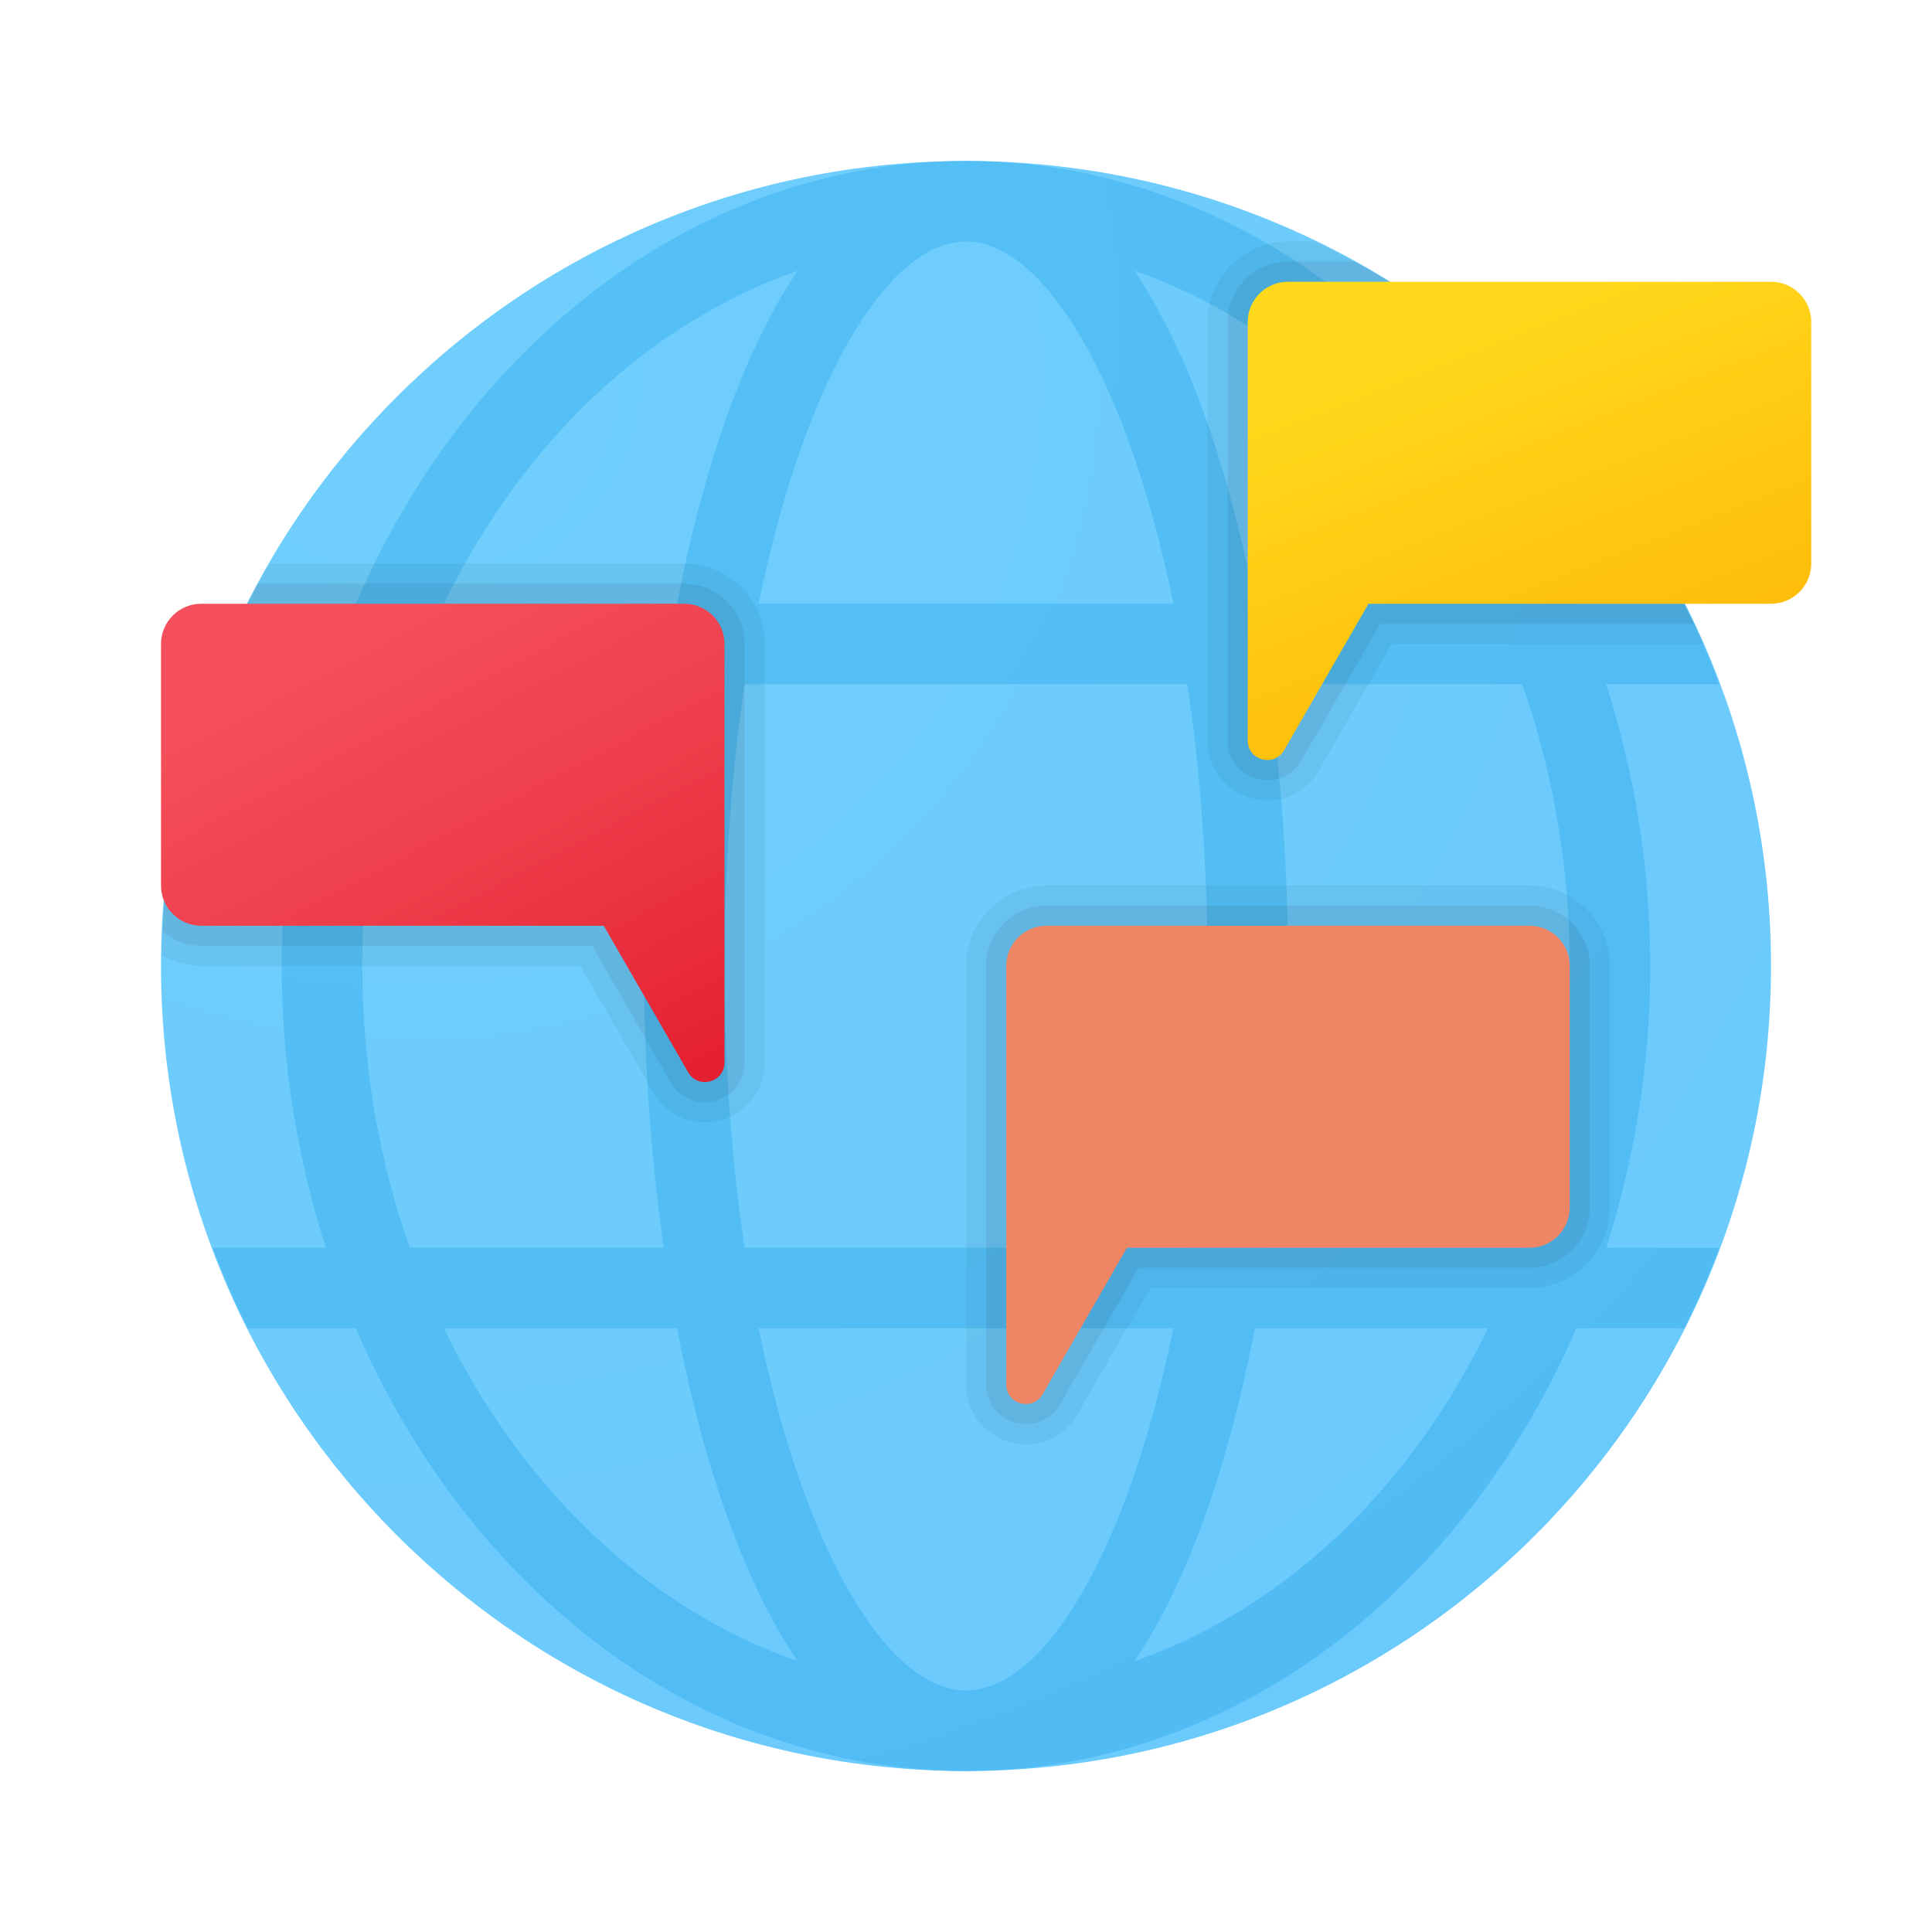 <?xml version="1.0" encoding="utf-8"?>
<svg width="48px" height="48px" viewBox="0 0 48 48" version="1.1" xmlns:xlink="http://www.w3.org/1999/xlink" xmlns="http://www.w3.org/2000/svg">
  <defs>
    <radialGradient gradientUnits="objectBoundingBox" cx="15.155%" cy="13.595%" fx="15.155%" fy="13.595%" r="2246.999%" gradientTransform="translate(0.152,0.136),rotate(-97.614),scale(1,1.052),translate(-0.152,-0.136)" id="gradient_1">
      <stop offset="0%" stop-color="#6FCEFC" />
      <stop offset="100%" stop-color="#167CF7" />
    </radialGradient>
    <radialGradient gradientUnits="objectBoundingBox" cx="14.458%" cy="10.125%" fx="14.458%" fy="10.125%" r="2409.236%" gradientTransform="translate(0.145,0.101),scale(1,0.936),rotate(-100.018),scale(1,1.057),translate(-0.145,-0.101)" id="gradient_2">
      <stop offset="0.1%" stop-color="#54C0F5" />
      <stop offset="99.8%" stop-color="#0B69DB" />
    </radialGradient>
    <linearGradient gradientUnits="objectBoundingBox" x1="0.351" y1="0.092" x2="0.905" y2="1.002" id="gradient_3">
      <stop offset="0%" stop-color="#F44F5A" />
      <stop offset="44.3%" stop-color="#EE3D4A" />
      <stop offset="100%" stop-color="#E52030" />
    </linearGradient>
    <linearGradient gradientUnits="objectBoundingBox" x1="0.312" y1="0.107" x2="0.705" y2="0.964" id="gradient_4">
      <stop offset="0%" stop-color="#FFDA1C" />
      <stop offset="100%" stop-color="#FEB705" />
    </linearGradient>
    <path d="M48 0L48 0L48 48L0 48L0 0L48 0Z" id="path_1" />
    <clipPath id="clip_1">
      <use xlink:href="#path_1" />
    </clipPath>
  </defs>
  <g id="Language Skill" clip-path="url(#clip_1)">
    <path d="M48 0L48 0L48 48L0 48L0 0L48 0Z" id="Language-Skill" fill="none" stroke="none" />
    <path d="M44 24C44 35.045 35.045 44 24 44C12.955 44 4 35.045 4 24C4 12.955 12.955 4 24 4C35.045 4 44 12.955 44 24L44 24Z" id="Shape" fill="url(#gradient_1)" stroke="none" />
    <path d="M41 24C41 21.535 40.601 19.182 39.904 17L42.715 17C42.459 16.315 42.169 15.647 41.842 15L39.16 15C36.355 8.485 30.621 4 24 4C17.379 4 11.645 8.485 8.839 15L6.157 15C5.83 15.647 5.541 16.315 5.284 17L8.095 17C7.399 19.182 7 21.535 7 24C7 26.465 7.399 28.818 8.096 31L5.285 31C5.541 31.685 5.831 32.353 6.158 33L8.84 33C11.646 39.515 17.38 44 24.001 44C30.622 44 36.356 39.515 39.162 33L41.844 33C42.171 32.353 42.46 31.685 42.717 31L39.906 31C40.601 28.818 41 26.465 41 24L41 24ZM39 24C39 26.481 38.579 28.847 37.819 31L31.51 31C31.833 28.734 32 26.35 32 24C32 21.65 31.834 19.266 31.51 17L37.819 17C38.579 19.153 39 21.519 39 24L39 24ZM24 42C22.064 42 19.979 38.555 18.848 33L29.152 33C28.021 38.555 25.936 42 24 42L24 42ZM18.5 31C18.185 28.887 18 26.539 18 24C18 21.461 18.185 19.113 18.5 17L29.5 17C29.815 19.113 30 21.461 30 24C30 26.539 29.815 28.887 29.5 31L18.5 31L18.5 31ZM24 6C25.936 6 28.021 9.445 29.152 15L18.848 15C19.979 9.445 22.064 6 24 6L24 6ZM36.97 15L31.178 15C30.539 11.67 29.535 8.728 28.184 6.727C31.922 8.033 35.054 11.038 36.97 15L36.97 15ZM19.816 6.727C18.466 8.729 17.461 11.67 16.822 15L11.03 15C12.946 11.038 16.078 8.033 19.816 6.727L19.816 6.727ZM9 24C9 21.519 9.421 19.153 10.181 17L16.49 17C16.166 19.266 16 21.65 16 24C16 26.35 16.166 28.734 16.49 31L10.181 31C9.421 28.847 9 26.481 9 24L9 24ZM11.03 33L16.822 33C17.461 36.33 18.465 39.272 19.816 41.273C16.078 39.967 12.946 36.962 11.03 33L11.03 33ZM28.184 41.273C29.534 39.271 30.539 36.33 31.178 33L36.97 33C35.054 36.962 31.922 39.967 28.184 41.273L28.184 41.273Z" id="Shape" fill="url(#gradient_2)" fill-rule="evenodd" stroke="none" />
    <path d="M30.5 8L30.5 18.398C30.5 18.849 30.793 19.231 31.23 19.348C31.317 19.37 31.405 19.382 31.491 19.382C31.835 19.382 32.156 19.201 32.336 18.889L34.289 15.499L42.083 15.499C40.288 11.689 37.342 8.532 33.674 6.499L32 6.499C31.173 6.5 30.5 7.173 30.5 8L30.5 8Z" id="Shape" fill="#000000" fill-opacity="0.07" stroke="none" />
    <path d="M17 14.5L6.398 14.5C4.997 17.089 4.175 20.028 4.043 23.145C4.304 23.363 4.635 23.5 5 23.5L14.711 23.5L16.664 26.889C16.844 27.202 17.165 27.383 17.51 27.383C17.596 27.383 17.683 27.371 17.771 27.349C18.208 27.232 18.501 26.85 18.501 26.399L18.501 16C18.5 15.173 17.827 14.5 17 14.5L17 14.5Z" id="Shape" fill="#000000" fill-opacity="0.07" stroke="none" />
    <path d="M30 8L30 18.398C30 19.079 30.442 19.655 31.101 19.831C31.233 19.866 31.365 19.884 31.495 19.884C32.015 19.884 32.498 19.611 32.77 19.139L34.578 16L42.324 16C40.408 11.62 36.966 8.073 32.673 6L32 6C30.897 6 30 6.897 30 8L30 8Z" id="Shape" fill="#000000" fill-opacity="0.05" stroke="none" />
    <path d="M38 22L26 22C24.897 22 24 22.897 24 24L24 34.398C24 35.079 24.442 35.655 25.101 35.831C25.233 35.866 25.365 35.884 25.495 35.884C26.015 35.884 26.498 35.611 26.77 35.139L28.578 32L38 32C39.103 32 40 31.103 40 30L40 24C40 22.897 39.103 22 38 22L38 22Z" id="Shape" fill="#000000" fill-opacity="0.05" stroke="none" />
    <path d="M17 14L6.698 14C5.035 16.87 4.061 20.185 4.014 23.729C4.306 23.897 4.64 24 5 24L14.422 24L16.231 27.139C16.502 27.611 16.986 27.884 17.506 27.884C17.636 27.884 17.768 27.866 17.9 27.831C18.558 27.655 19 27.079 19 26.398L19 16C19 14.897 18.103 14 17 14L17 14Z" id="Shape" fill="#000000" fill-opacity="0.05" stroke="none" />
    <path d="M5 15L17 15C17.552 15 18 15.448 18 16L18 26.398C18 26.893 17.344 27.068 17.097 26.64L15 23L5 23C4.448 23 4 22.552 4 22L4 16C4 15.448 4.448 15 5 15L5 15Z" id="Shape" fill="url(#gradient_3)" stroke="none" />
    <path d="M44 7L32 7C31.448 7 31 7.448 31 8L31 18.398C31 18.893 31.656 19.068 31.903 18.64L34 15L44 15C44.552 15 45 14.552 45 14L45 8C45 7.448 44.552 7 44 7L44 7Z" id="Shape" fill="url(#gradient_4)" stroke="none" />
    <path d="M38 23L26 23C25.448 23 25 23.448 25 24L25 34.398C25 34.893 25.656 35.068 25.903 34.64L28 31L38 31C38.552 31 39 30.552 39 30L39 24C39 23.448 38.552 23 38 23L38 23Z" id="Shape" fill="#FF8F6B" stroke="none" />
    <path d="M38 22.5L26 22.5C25.173 22.5 24.5 23.173 24.5 24L24.5 34.398C24.5 34.849 24.793 35.231 25.23 35.348C25.317 35.37 25.405 35.382 25.491 35.382C25.835 35.382 26.156 35.201 26.336 34.889L28.289 31.499L38 31.499C38.827 31.499 39.5 30.826 39.5 29.999L39.5 23.999C39.5 23.173 38.827 22.5 38 22.5L38 22.5Z" id="Shape" fill="#000000" fill-opacity="0.07" stroke="none" />
  </g>
</svg>